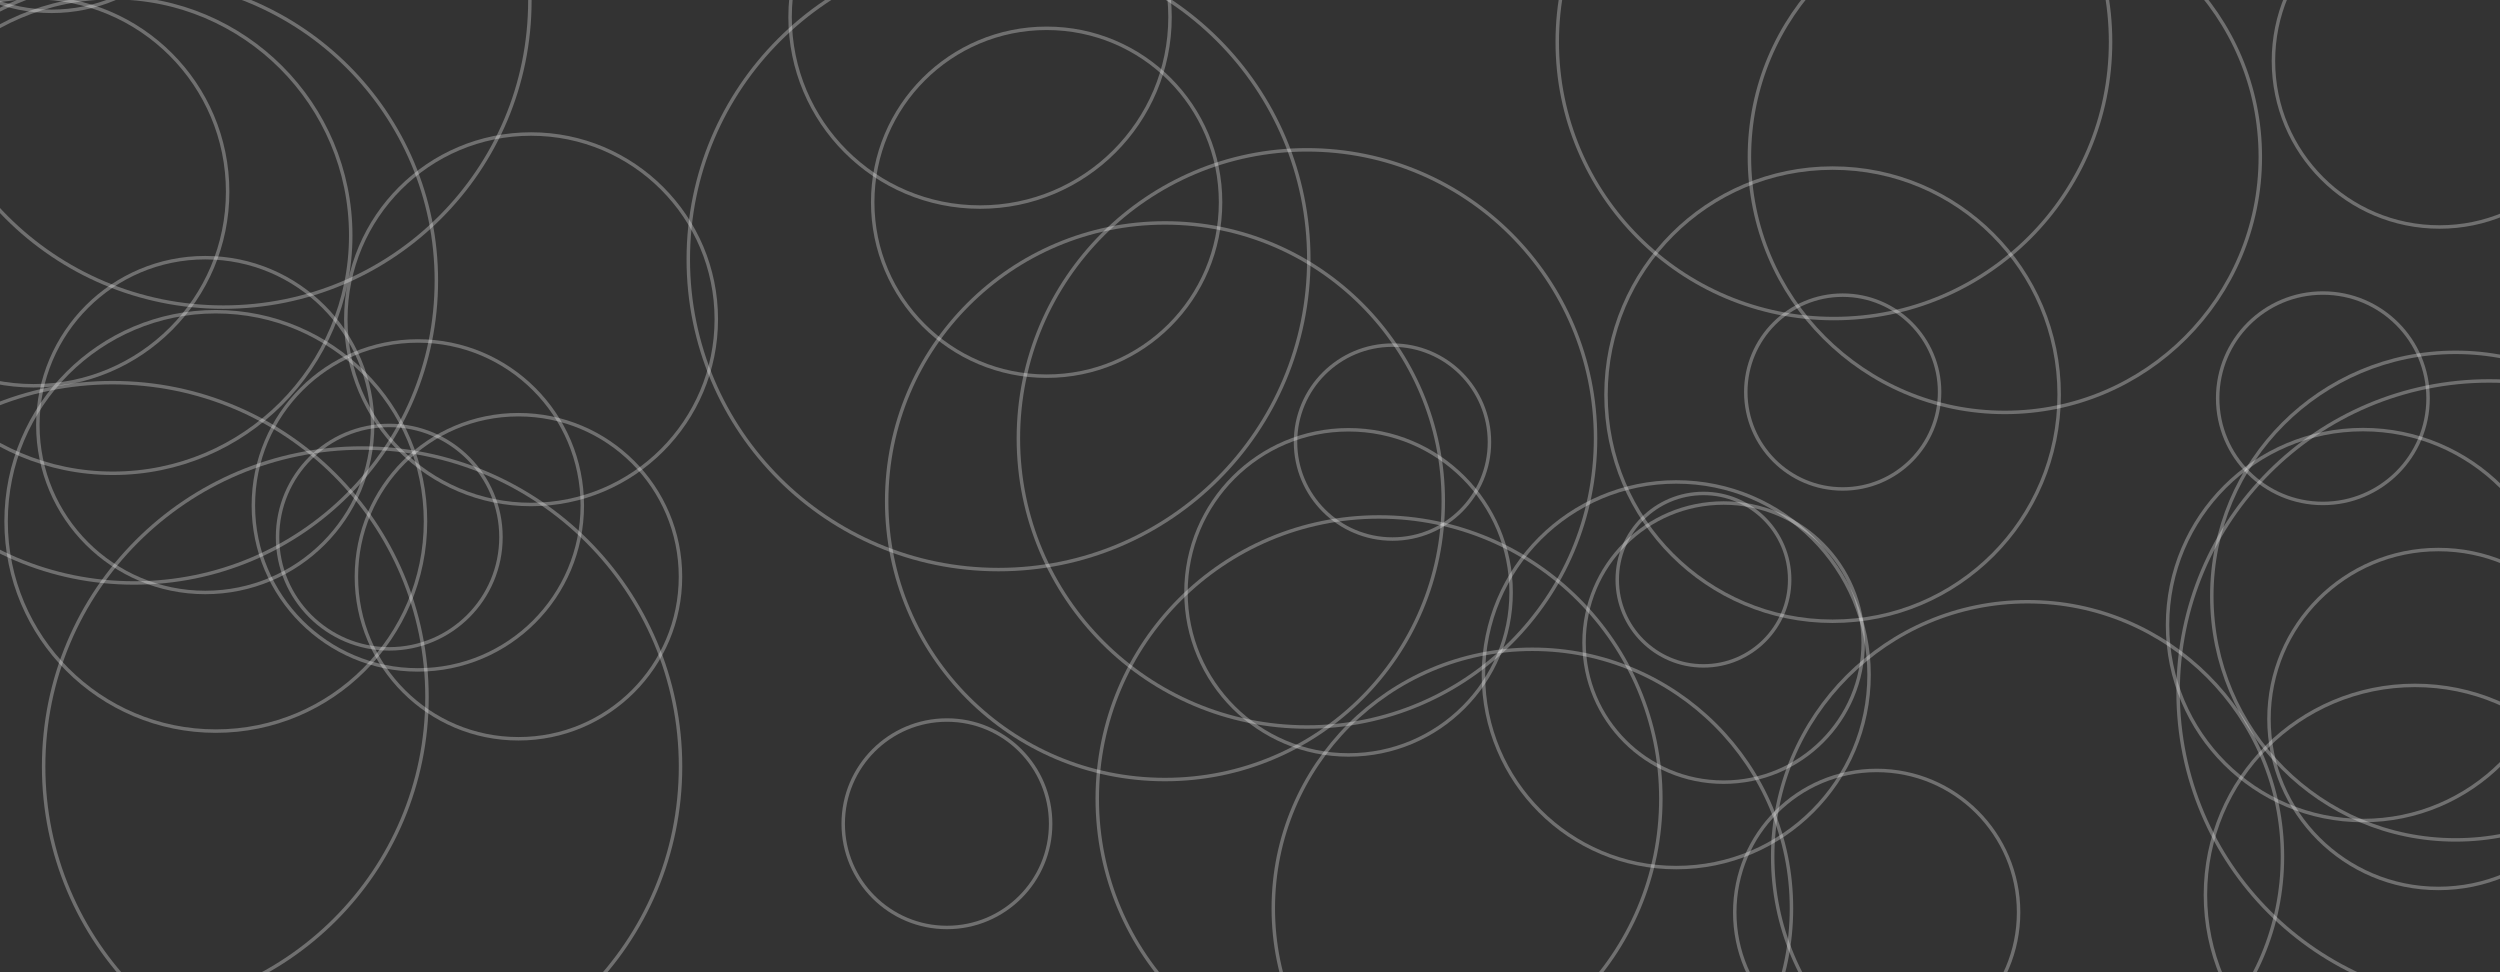 <svg xmlns="http://www.w3.org/2000/svg" version="1.1" xmlns:xlink="http://www.w3.org/1999/xlink" xmlns:svgjs="http://svgjs.dev/svgjs" width="1440" height="560" preserveAspectRatio="none" viewBox="0 0 1440 560"><rect x="0" y="0" width="1440" height="560" fill="#333333" stroke="none"/><g clip-path="url(&quot;#SvgjsClipPath1002&quot;)" fill="none"><circle r="93.335" cx="29.76" cy="-86.81" stroke="#ffffff" stroke-opacity="0.3" stroke-width="2"></circle><circle r="93.335" cx="298.62" cy="332.2" stroke="#ffffff" stroke-opacity="0.3" stroke-width="2"></circle><circle r="93.335" cx="763.65" cy="749" stroke="#ffffff" stroke-opacity="0.3" stroke-width="2"></circle><circle r="147.14" cx="1154.8" cy="90.41" stroke="#ffffff" stroke-opacity="0.3" stroke-width="2"></circle><circle r="100.185" cx="602.86" cy="116.49" stroke="#ffffff" stroke-opacity="0.3" stroke-width="2"></circle><circle r="96.415" cx="118.22" cy="244.84" stroke="#ffffff" stroke-opacity="0.3" stroke-width="2"></circle><circle r="120.785" cx="124.3" cy="300.33" stroke="#ffffff" stroke-opacity="0.3" stroke-width="2"></circle><circle r="111.79" cx="19.33" cy="110.42" stroke="#ffffff" stroke-opacity="0.3" stroke-width="2"></circle><circle r="97.6" cx="1404.53" cy="414.14" stroke="#ffffff" stroke-opacity="0.3" stroke-width="2"></circle><circle r="95.64" cx="1405.14" cy="35.11" stroke="#ffffff" stroke-opacity="0.3" stroke-width="2"></circle><circle r="93.645" cx="776.76" cy="341.2" stroke="#ffffff" stroke-opacity="0.3" stroke-width="2"></circle><circle r="59.74" cx="545.43" cy="474.48" stroke="#ffffff" stroke-opacity="0.3" stroke-width="2"></circle><circle r="81.745" cx="1080.96" cy="525.52" stroke="#ffffff" stroke-opacity="0.3" stroke-width="2"></circle><circle r="111.065" cx="965.52" cy="388.66" stroke="#ffffff" stroke-opacity="0.3" stroke-width="2"></circle><circle r="120.69" cx="1391.02" cy="515.48" stroke="#ffffff" stroke-opacity="0.3" stroke-width="2"></circle><circle r="130.51" cx="1055.57" cy="227.33" stroke="#ffffff" stroke-opacity="0.3" stroke-width="2"></circle><circle r="176.57" cx="128.64" cy="0.33" stroke="#ffffff" stroke-opacity="0.3" stroke-width="2"></circle><circle r="106.695" cx="305.89" cy="183.89" stroke="#ffffff" stroke-opacity="0.3" stroke-width="2"></circle><circle r="178.71" cx="575.16" cy="149.37" stroke="#ffffff" stroke-opacity="0.3" stroke-width="2"></circle><circle r="112.59" cx="1361.09" cy="360.04" stroke="#ffffff" stroke-opacity="0.3" stroke-width="2"></circle><circle r="162.315" cx="794.33" cy="460.07" stroke="#ffffff" stroke-opacity="0.3" stroke-width="2"></circle><circle r="146.815" cx="1167.88" cy="493.41" stroke="#ffffff" stroke-opacity="0.3" stroke-width="2"></circle><circle r="49.66" cx="981.19" cy="333.89" stroke="#ffffff" stroke-opacity="0.3" stroke-width="2"></circle><circle r="60.595" cx="1337.97" cy="229.38" stroke="#ffffff" stroke-opacity="0.3" stroke-width="2"></circle><circle r="80.39" cx="992.8" cy="370.13" stroke="#ffffff" stroke-opacity="0.3" stroke-width="2"></circle><circle r="174.12" cx="77.22" cy="161.66" stroke="#ffffff" stroke-opacity="0.3" stroke-width="2"></circle><circle r="159.355" cx="1056.33" cy="24.14" stroke="#ffffff" stroke-opacity="0.3" stroke-width="2"></circle><circle r="140.42" cx="1414.42" cy="343.36" stroke="#ffffff" stroke-opacity="0.3" stroke-width="2"></circle><circle r="166.225" cx="752.81" cy="252.53" stroke="#ffffff" stroke-opacity="0.3" stroke-width="2"></circle><circle r="181.18" cx="64.77" cy="401.59" stroke="#ffffff" stroke-opacity="0.3" stroke-width="2"></circle><circle r="136.97" cx="65.05" cy="135.64" stroke="#ffffff" stroke-opacity="0.3" stroke-width="2"></circle><circle r="179.225" cx="1433.81" cy="398.64" stroke="#ffffff" stroke-opacity="0.3" stroke-width="2"></circle><circle r="149.235" cx="882.65" cy="523.22" stroke="#ffffff" stroke-opacity="0.3" stroke-width="2"></circle><circle r="183.425" cx="208.56" cy="441.49" stroke="#ffffff" stroke-opacity="0.3" stroke-width="2"></circle><circle r="55.815" cx="1061.39" cy="225.82" stroke="#ffffff" stroke-opacity="0.3" stroke-width="2"></circle><circle r="64.345" cx="224.21" cy="309.4" stroke="#ffffff" stroke-opacity="0.3" stroke-width="2"></circle><circle r="160.305" cx="671.03" cy="288.71" stroke="#ffffff" stroke-opacity="0.3" stroke-width="2"></circle><circle r="55.85" cx="802.07" cy="254.64" stroke="#ffffff" stroke-opacity="0.3" stroke-width="2"></circle><circle r="94.735" cx="240.67" cy="291.13" stroke="#ffffff" stroke-opacity="0.3" stroke-width="2"></circle><circle r="109.42" cx="564.51" cy="9.85" stroke="#ffffff" stroke-opacity="0.3" stroke-width="2"></circle></g><defs><clipPath id="SvgjsClipPath1002"><rect width="1440" height="560" x="0" y="0"></rect></clipPath></defs></svg>